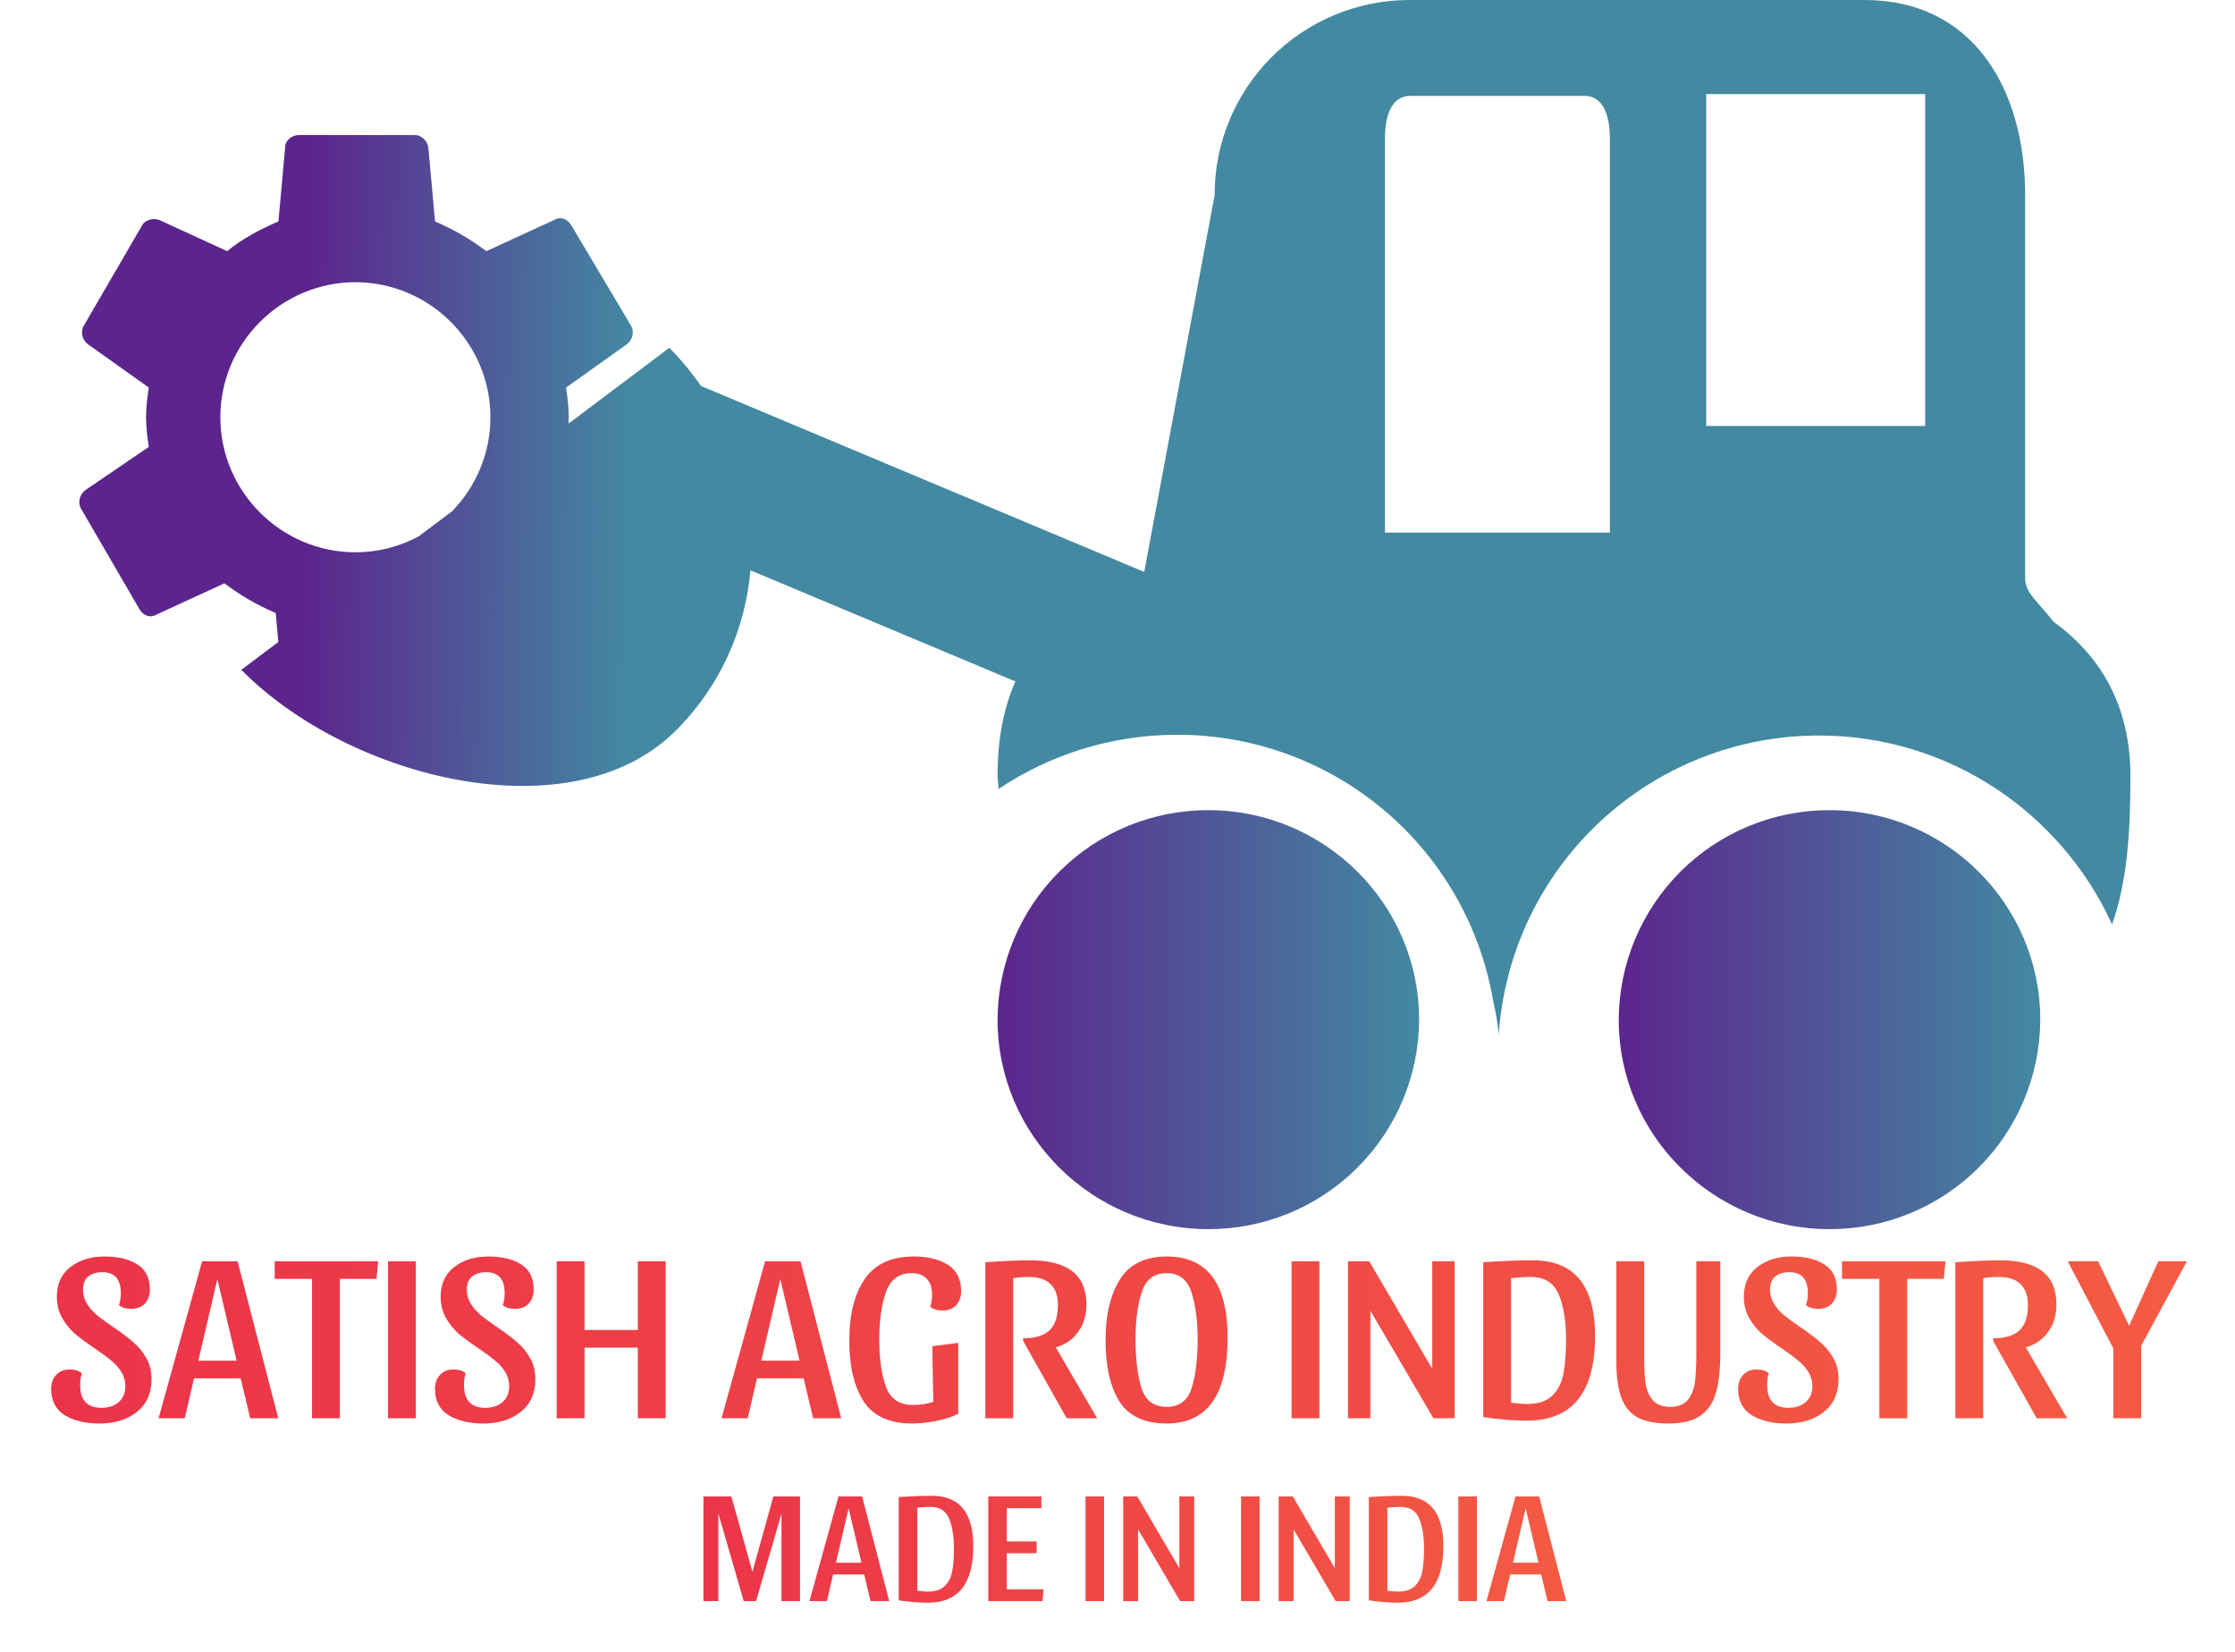 <svg width="905" height="669" viewBox="0 0 905 669" fill="none" xmlns="http://www.w3.org/2000/svg">
<path d="M42.285 508.821C47.808 508.821 52.24 509.88 55.58 512C58.983 514.119 60.685 517.523 60.685 522.211C60.685 524.523 60.011 526.418 58.662 527.895C57.313 529.308 55.483 530.014 53.171 530.014C50.923 530.014 49.253 529.501 48.162 528.473C48.675 527.06 48.932 525.455 48.932 523.656C48.932 518.005 46.428 515.179 41.418 515.179C38.977 515.179 37.051 515.789 35.638 517.009C34.289 518.165 33.615 519.899 33.615 522.211C33.615 524.331 34.161 526.257 35.252 527.991C36.344 529.725 37.693 531.267 39.299 532.616C40.968 533.964 43.216 535.602 46.042 537.529C49.382 539.777 52.047 541.8 54.038 543.598C56.093 545.332 57.827 547.451 59.24 549.956C60.653 552.397 61.36 555.222 61.36 558.434C61.36 564.15 59.401 568.581 55.483 571.728C51.565 574.875 46.492 576.448 40.262 576.448C34.61 576.448 29.922 575.325 26.197 573.077C22.536 570.765 20.706 567.2 20.706 562.383C20.706 560.071 21.38 558.209 22.729 556.796C24.078 555.319 25.876 554.58 28.124 554.58C30.372 554.58 32.041 555.094 33.133 556.122C32.684 557.406 32.459 559.012 32.459 560.938C32.459 567.04 35.349 570.09 41.129 570.09C43.955 570.09 46.267 569.32 48.065 567.778C49.864 566.173 50.763 564.021 50.763 561.324C50.763 559.204 50.217 557.278 49.125 555.544C48.033 553.81 46.652 552.268 44.983 550.919C43.377 549.571 41.161 547.933 38.335 546.006C34.996 543.758 32.298 541.767 30.243 540.033C28.252 538.235 26.55 536.116 25.137 533.675C23.724 531.171 23.018 528.313 23.018 525.101C23.018 519.963 24.816 515.982 28.413 513.156C32.073 510.266 36.698 508.821 42.285 508.821ZM96.202 510.747L112.676 574.329H101.308L97.455 558.145H78.573L74.816 574.329H64.219L81.848 510.747H96.202ZM80.307 551.016H95.817L88.014 517.972L80.307 551.016ZM153.13 510.747L152.456 517.876H137.62V574.329H126.349V517.876H111.224V510.747H153.13ZM168.387 510.747V574.329H157.115V510.747H168.387ZM197.702 508.821C203.226 508.821 207.657 509.88 210.997 512C214.401 514.119 216.103 517.523 216.103 522.211C216.103 524.523 215.428 526.418 214.079 527.895C212.731 529.308 210.9 530.014 208.588 530.014C206.34 530.014 204.671 529.501 203.579 528.473C204.093 527.06 204.35 525.455 204.35 523.656C204.35 518.005 201.845 515.179 196.835 515.179C194.395 515.179 192.468 515.789 191.055 517.009C189.706 518.165 189.032 519.899 189.032 522.211C189.032 524.331 189.578 526.257 190.67 527.991C191.762 529.725 193.11 531.267 194.716 532.616C196.386 533.964 198.634 535.602 201.459 537.529C204.799 539.777 207.464 541.8 209.455 543.598C211.51 545.332 213.245 547.451 214.657 549.956C216.07 552.397 216.777 555.222 216.777 558.434C216.777 564.15 214.818 568.581 210.9 571.728C206.983 574.875 201.909 576.448 195.679 576.448C190.028 576.448 185.339 575.325 181.614 573.077C177.953 570.765 176.123 567.2 176.123 562.383C176.123 560.071 176.797 558.209 178.146 556.796C179.495 555.319 181.293 554.58 183.541 554.58C185.789 554.58 187.459 555.094 188.55 556.122C188.101 557.406 187.876 559.012 187.876 560.938C187.876 567.04 190.766 570.09 196.546 570.09C199.372 570.09 201.684 569.32 203.482 567.778C205.281 566.173 206.18 564.021 206.18 561.324C206.18 559.204 205.634 557.278 204.542 555.544C203.45 553.81 202.07 552.268 200.4 550.919C198.794 549.571 196.578 547.933 193.753 546.006C190.413 543.758 187.715 541.767 185.66 540.033C183.669 538.235 181.967 536.116 180.554 533.675C179.142 531.171 178.435 528.313 178.435 525.101C178.435 519.963 180.233 515.982 183.83 513.156C187.491 510.266 192.115 508.821 197.702 508.821ZM269.538 510.747V574.329H258.267V545.717H236.688V574.329H225.416V510.747H236.688V538.588H258.267V510.747H269.538ZM324.154 510.747L340.628 574.329H329.26L325.406 558.145H306.525L302.767 574.329H292.17L309.8 510.747H324.154ZM308.259 551.016H323.769L315.965 517.972L308.259 551.016ZM369.136 515.564C363.998 515.564 360.53 518.133 358.732 523.271C356.934 528.345 356.035 534.703 356.035 542.346C356.035 550.181 356.934 556.571 358.732 561.516C360.53 566.462 364.159 568.934 369.618 568.934C372.636 568.934 375.398 568.517 377.903 567.682L377.517 545.139L388.018 543.791V572.499C385.706 573.719 382.752 574.682 379.155 575.389C375.559 576.095 372.283 576.448 369.329 576.448C360.209 576.448 353.69 573.494 349.773 567.586C345.855 561.613 343.896 553.36 343.896 542.827C343.896 532.423 345.951 524.17 350.062 518.069C354.236 511.903 360.883 508.821 370.003 508.821C375.719 508.821 380.343 509.944 383.876 512.192C387.408 514.44 389.174 518.005 389.174 522.886C389.174 525.198 388.5 527.092 387.151 528.569C385.802 529.982 383.972 530.689 381.66 530.689C379.541 530.689 377.871 530.175 376.65 529.147C377.164 527.735 377.421 526.129 377.421 524.331C377.421 521.569 376.715 519.418 375.302 517.876C373.889 516.335 371.834 515.564 369.136 515.564ZM439.933 528.184C439.933 532.551 438.81 536.276 436.562 539.359C434.378 542.442 431.36 544.529 427.506 545.621L444.269 574.329H431.938L414.79 543.887C414.404 543.18 414.212 542.538 414.212 541.96C419.029 541.96 422.593 540.9 424.905 538.781C427.217 536.597 428.373 533.194 428.373 528.569C428.373 524.716 427.378 521.858 425.387 519.996C423.46 518.069 420.474 517.105 416.427 517.105C414.437 517.105 412.381 517.266 410.262 517.587V574.329H398.991V511.133C406.569 510.619 412.606 510.362 417.102 510.362C432.323 510.362 439.933 516.303 439.933 528.184ZM472.423 508.821C488.864 508.821 497.085 519.771 497.085 541.671C497.085 564.856 488.864 576.448 472.423 576.448C463.431 576.448 457.041 573.462 453.252 567.489C449.527 561.516 447.664 553.296 447.664 542.827C447.664 532.551 449.591 524.331 453.445 518.165C457.362 511.935 463.688 508.821 472.423 508.821ZM472.423 569.705C477.561 569.705 480.933 567.168 482.538 562.094C484.144 556.956 484.947 550.374 484.947 542.346C484.947 534.703 484.112 528.345 482.442 523.271C480.772 518.133 477.432 515.564 472.423 515.564C467.349 515.564 463.977 518.133 462.308 523.271C460.638 528.345 459.803 534.703 459.803 542.346C459.803 550.374 460.606 556.956 462.211 562.094C463.817 567.168 467.221 569.705 472.423 569.705ZM534.257 510.747V574.329H522.986V510.747H534.257ZM580.431 574.329L554.902 530.785V574.329H545.847V510.747H554.421L579.95 554.291V510.747H589.005V574.329H580.431ZM600.6 511.133C608.179 510.619 614.858 510.362 620.638 510.362C637.465 510.362 645.878 520.574 645.878 540.997C645.878 563.861 636.694 575.292 618.326 575.292C612.931 575.292 607.023 574.811 600.6 573.847V511.133ZM618.326 568.549C622.822 568.549 626.226 567.425 628.538 565.177C630.85 562.929 632.359 559.975 633.066 556.314C633.772 552.589 634.125 547.933 634.125 542.346C634.125 534.896 633.13 528.826 631.139 524.138C629.148 519.45 625.423 517.105 619.964 517.105C617.588 517.105 614.89 517.266 611.872 517.587V567.971C614.184 568.356 616.335 568.549 618.326 568.549ZM696.595 547.933C696.595 554.42 696.017 559.718 694.861 563.828C693.769 567.875 691.714 570.989 688.695 573.173C685.677 575.357 681.309 576.448 675.593 576.448C670.07 576.448 665.767 575.549 662.684 573.751C659.666 571.889 657.547 569.127 656.326 565.466C655.106 561.805 654.496 557.021 654.496 551.112V510.747H665.767V550.052C665.767 554.291 665.96 557.759 666.345 560.457C666.795 563.09 667.79 565.306 669.332 567.104C670.873 568.838 673.217 569.705 676.364 569.705C679.511 569.705 681.855 568.774 683.397 566.911C684.938 564.984 685.901 562.608 686.287 559.782C686.672 556.956 686.865 553.36 686.865 548.993V510.747H696.595V547.933ZM725.387 508.821C730.91 508.821 735.342 509.88 738.682 512C742.085 514.119 743.787 517.523 743.787 522.211C743.787 524.523 743.113 526.418 741.764 527.895C740.416 529.308 738.585 530.014 736.273 530.014C734.025 530.014 732.355 529.501 731.264 528.473C731.777 527.06 732.034 525.455 732.034 523.656C732.034 518.005 729.53 515.179 724.52 515.179C722.08 515.179 720.153 515.789 718.74 517.009C717.391 518.165 716.717 519.899 716.717 522.211C716.717 524.331 717.263 526.257 718.355 527.991C719.446 529.725 720.795 531.267 722.401 532.616C724.071 533.964 726.318 535.602 729.144 537.529C732.484 539.777 735.149 541.8 737.14 543.598C739.195 545.332 740.929 547.451 742.342 549.956C743.755 552.397 744.462 555.222 744.462 558.434C744.462 564.15 742.503 568.581 738.585 571.728C734.668 574.875 729.594 576.448 723.364 576.448C717.712 576.448 713.024 575.325 709.299 573.077C705.638 570.765 703.808 567.2 703.808 562.383C703.808 560.071 704.482 558.209 705.831 556.796C707.18 555.319 708.978 554.58 711.226 554.58C713.474 554.58 715.143 555.094 716.235 556.122C715.786 557.406 715.561 559.012 715.561 560.938C715.561 567.04 718.451 570.09 724.231 570.09C727.057 570.09 729.369 569.32 731.167 567.778C732.966 566.173 733.865 564.021 733.865 561.324C733.865 559.204 733.319 557.278 732.227 555.544C731.135 553.81 729.754 552.268 728.085 550.919C726.479 549.571 724.263 547.933 721.437 546.006C718.098 543.758 715.4 541.767 713.345 540.033C711.354 538.235 709.652 536.116 708.239 533.675C706.826 531.171 706.12 528.313 706.12 525.101C706.12 519.963 707.918 515.982 711.515 513.156C715.176 510.266 719.8 508.821 725.387 508.821ZM787.782 510.747L787.108 517.876H772.272V574.329H761.001V517.876H745.876V510.747H787.782ZM832.71 528.184C832.71 532.551 831.586 536.276 829.338 539.359C827.155 542.442 824.136 544.529 820.283 545.621L837.045 574.329H824.714L807.566 543.887C807.181 543.18 806.988 542.538 806.988 541.96C811.805 541.96 815.37 540.9 817.682 538.781C819.994 536.597 821.15 533.194 821.15 528.569C821.15 524.716 820.154 521.858 818.163 519.996C816.237 518.069 813.25 517.105 809.204 517.105C807.213 517.105 805.158 517.266 803.039 517.587V574.329H791.767V511.133C799.346 510.619 805.383 510.362 809.878 510.362C825.1 510.362 832.71 516.303 832.71 528.184ZM867.03 544.947V574.329H855.759V546.103L837.262 510.747H849.593L862.117 536.854L873.966 510.747H885.526L867.03 544.947Z" fill="url(#paint0_linear)"/>
<path d="M323.946 605.98V648.368H316.431V612.981L306.155 648.368H301.146L290.87 612.852V648.368H284.833V605.98H296.137L304.678 636.487L313.156 605.98H323.946ZM349.09 605.98L360.073 648.368H352.494L349.925 637.579H337.337L334.833 648.368H327.768L339.521 605.98H349.09ZM338.493 632.826H348.833L343.631 610.797L338.493 632.826ZM363.922 606.237C368.974 605.895 373.427 605.723 377.28 605.723C388.498 605.723 394.107 612.531 394.107 626.147C394.107 641.389 387.984 649.01 375.739 649.01C372.142 649.01 368.203 648.689 363.922 648.047V606.237ZM375.739 644.515C378.736 644.515 381.005 643.765 382.546 642.267C384.088 640.768 385.094 638.799 385.565 636.358C386.036 633.875 386.271 630.771 386.271 627.046C386.271 622.079 385.608 618.033 384.281 614.907C382.953 611.782 380.47 610.219 376.831 610.219C375.246 610.219 373.448 610.326 371.436 610.54V644.129C372.977 644.386 374.411 644.515 375.739 644.515ZM421.688 605.98V610.733H407.687V624.22H419.761V628.972H407.687V643.616H422.587L422.138 648.368H400.173V605.98H421.688ZM447.075 605.98V648.368H439.56V605.98H447.075ZM477.858 648.368L460.838 619.339V648.368H454.801V605.98H460.517L477.536 635.01V605.98H483.573V648.368H477.858ZM510.044 605.98V648.368H502.53V605.98H510.044ZM540.827 648.368L523.808 619.339V648.368H517.771V605.98H523.487L540.506 635.01V605.98H546.543V648.368H540.827ZM554.273 606.237C559.325 605.895 563.778 605.723 567.632 605.723C578.85 605.723 584.458 612.531 584.458 626.147C584.458 641.389 578.336 649.01 566.09 649.01C562.494 649.01 558.555 648.689 554.273 648.047V606.237ZM566.09 644.515C569.087 644.515 571.357 643.765 572.898 642.267C574.439 640.768 575.446 638.799 575.917 636.358C576.388 633.875 576.623 630.771 576.623 627.046C576.623 622.079 575.959 618.033 574.632 614.907C573.305 611.782 570.822 610.219 567.182 610.219C565.598 610.219 563.8 610.326 561.787 610.54V644.129C563.329 644.386 564.763 644.515 566.09 644.515ZM598.039 605.98V648.368H590.525V605.98H598.039ZM623.234 605.98L634.217 648.368H626.638L624.069 637.579H611.481L608.977 648.368H601.912L613.665 605.98H623.234ZM612.637 632.826H622.977L617.775 610.797L612.637 632.826Z" fill="url(#paint1_linear)"/>
<path fill-rule="evenodd" clip-rule="evenodd" d="M740.851 328.079C718.284 328.022 696.617 336.923 680.607 352.828C664.597 368.733 655.554 390.341 655.462 412.908C655.462 459.715 693.786 497.737 740.851 497.737C763.407 497.783 785.058 488.875 801.052 472.97C817.046 457.066 826.074 435.464 826.153 412.908C826.153 366.102 787.873 328.079 740.851 328.079Z" fill="url(#paint2_linear)"/>
<path fill-rule="evenodd" clip-rule="evenodd" d="M489.324 328.079C466.757 328.022 445.09 336.923 429.08 352.828C413.07 368.733 404.027 390.341 403.936 412.908C403.936 459.715 442.259 497.737 489.324 497.737C511.88 497.783 533.532 488.875 549.525 472.97C565.519 457.066 574.547 435.464 574.627 412.908C574.627 366.102 536.346 328.079 489.324 328.079Z" fill="url(#paint3_linear)"/>
<path fill-rule="evenodd" clip-rule="evenodd" d="M826.325 245.587C827.839 247.314 829.586 249.309 831.524 251.774C850.342 265.424 862.571 285.361 862.657 313.996C862.657 336.172 861.494 356.798 855.208 374.323C834.711 329.325 789.368 297.848 736.533 297.848C703.603 297.827 671.894 310.315 647.823 332.787C623.752 355.26 609.117 386.037 606.879 418.891C606.534 415.231 605.802 410.58 604.64 405.456C599.518 375.246 583.855 347.83 560.434 328.074C537.013 308.319 507.348 297.503 476.708 297.547C450.934 297.517 425.735 305.162 404.323 319.507C404.303 318.619 404.217 317.778 404.13 316.94C404.033 315.991 403.936 315.045 403.936 314.039C403.936 299.142 406.465 286.529 411.154 275.946L303.896 230.951C301.717 255.033 291.541 278.211 273.301 296.203C231.026 337.902 141.234 315.363 97.721 271.248L112.707 259.971L111.641 248.248C103.986 244.967 97.425 241.139 90.863 236.218L63.523 248.794C60.789 250.435 58.055 249.341 56.415 246.607L32.903 206.144C31.262 203.41 32.356 200.129 34.543 198.489L60.242 180.991C59.696 177.164 59.149 173.336 59.149 168.962C59.149 164.587 59.696 160.76 60.242 156.932L35.637 139.435C33.449 137.794 32.356 134.514 33.996 131.78L57.508 91.317C58.602 89.129 61.883 88.036 64.617 89.129L91.957 101.706C97.972 96.785 105.08 92.957 112.735 89.676L115.469 59.602C115.469 56.868 118.203 54.681 120.937 54.681H167.962C170.696 54.681 172.883 56.868 173.43 59.602L176.164 89.676C183.819 92.957 190.38 96.785 196.942 101.706L224.282 89.129C227.016 87.489 229.75 88.583 231.39 91.317L255.449 131.78C257.09 134.514 255.996 137.794 253.809 139.435L229.203 156.932C229.75 160.76 230.297 164.587 230.297 168.962C230.297 169.837 230.275 170.69 230.235 171.526L271.017 140.836C275.824 145.71 280.113 150.894 283.882 156.316L463.322 231.607L491.822 79.059C491.776 58.166 500.02 38.109 514.744 23.288C529.469 8.466 549.471 0.091 570.364 0H755.135C798.454 0 820.027 35.439 820.027 79.059V233.947C820.027 238.397 822.381 241.084 826.325 245.587ZM560.804 215.689H651.877V56.065C651.877 43.663 647.312 38.84 641.715 38.84H570.88C565.326 38.84 560.804 43.663 560.804 56.065V215.689ZM690.889 172.5H779.551V38.108H690.889V172.5ZM143.903 223.642C153.123 223.642 161.829 221.329 169.47 217.255L183.077 207.015C192.661 197.153 198.582 183.715 198.582 168.962C198.582 138.888 173.976 114.282 143.903 114.282C113.829 114.282 89.223 138.888 89.223 168.962C89.223 199.036 113.829 223.642 143.903 223.642Z" fill="url(#paint4_linear)"/>
<defs>
<linearGradient id="paint0_linear" x1="0" y1="529.849" x2="904.489" y2="529.849" gradientUnits="userSpaceOnUse">
<stop stop-color="#EB3349"/>
<stop offset="1" stop-color="#F45C43"/>
</linearGradient>
<linearGradient id="paint1_linear" x1="267.6" y1="626.184" x2="647.592" y2="626.184" gradientUnits="userSpaceOnUse">
<stop stop-color="#EB3349"/>
<stop offset="1" stop-color="#F45C43"/>
</linearGradient>
<linearGradient id="paint2_linear" x1="655.462" y1="412.908" x2="826.153" y2="412.908" gradientUnits="userSpaceOnUse">
<stop stop-color="#5C258D"/>
<stop offset="1" stop-color="#4389A2"/>
</linearGradient>
<linearGradient id="paint3_linear" x1="403.936" y1="412.908" x2="574.627" y2="412.908" gradientUnits="userSpaceOnUse">
<stop stop-color="#5C258D"/>
<stop offset="1" stop-color="#4389A2"/>
</linearGradient>
<linearGradient id="paint4_linear" x1="124.713" y1="154.554" x2="256.464" y2="156.202" gradientUnits="userSpaceOnUse">
<stop stop-color="#5C258D"/>
<stop offset="1" stop-color="#4389A2"/>
</linearGradient>
</defs>
</svg>
